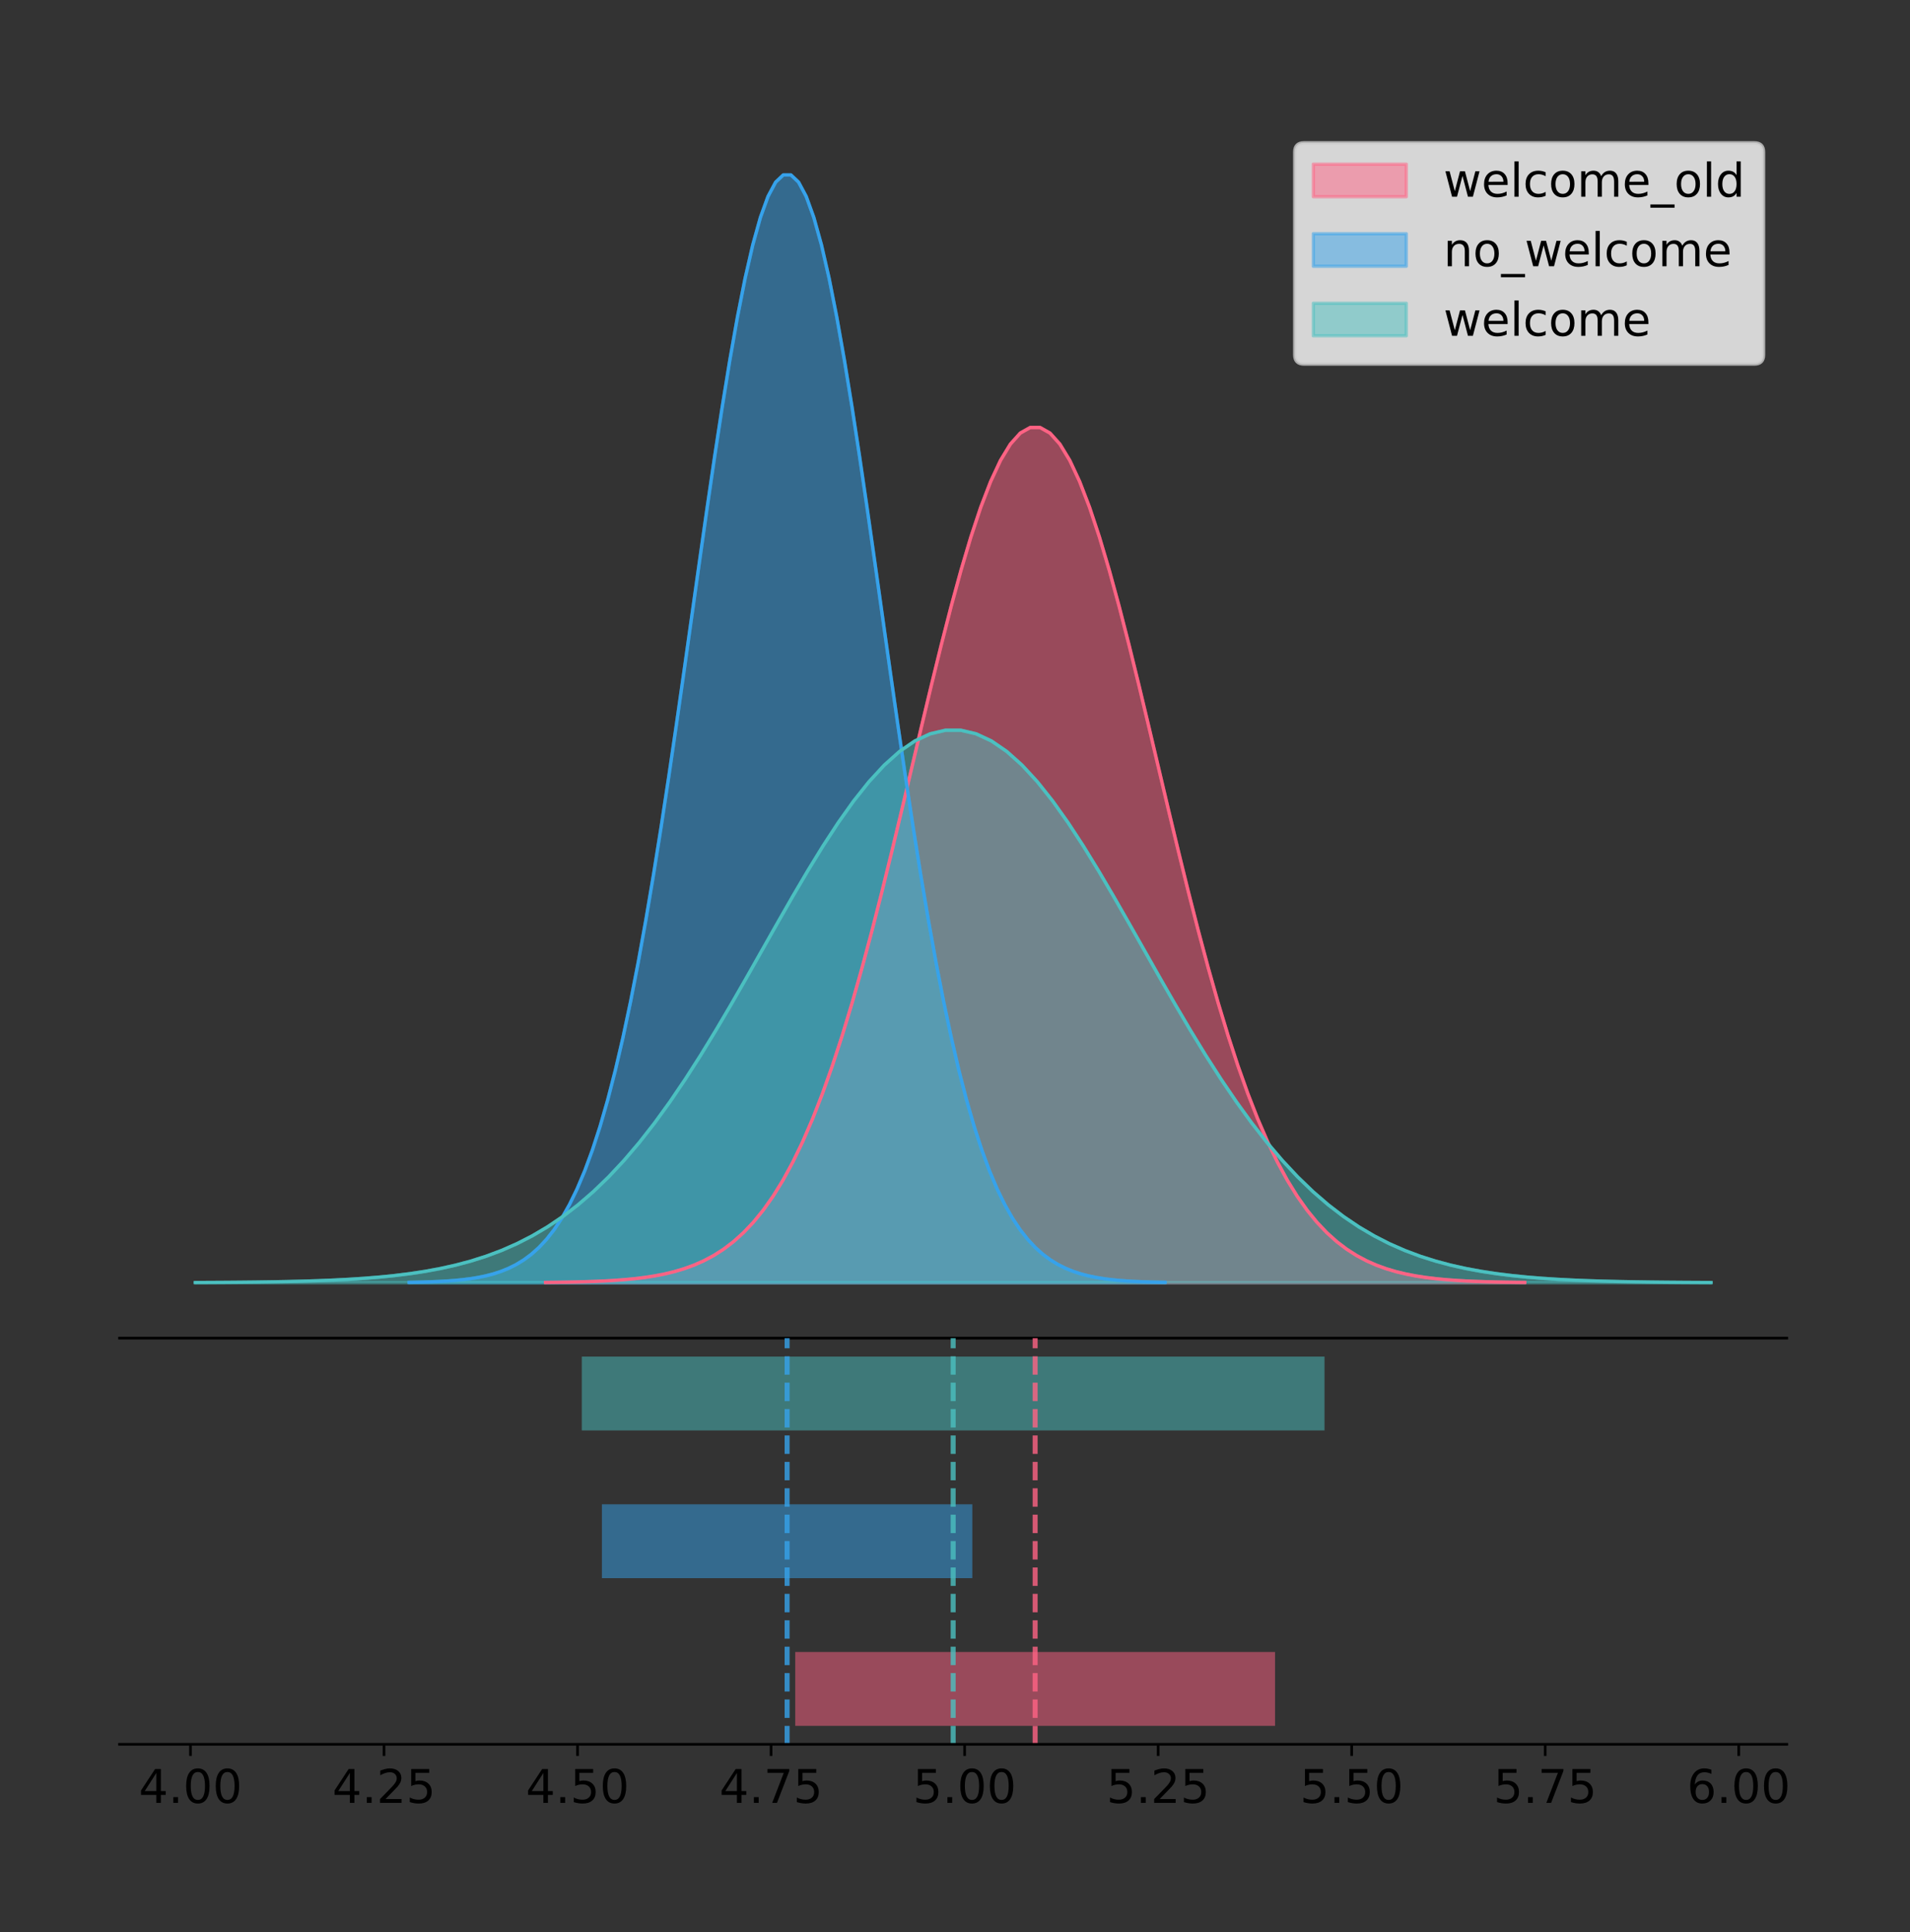 <?xml version="1.0" encoding="utf-8" standalone="no"?>
<!DOCTYPE svg PUBLIC "-//W3C//DTD SVG 1.1//EN"
  "http://www.w3.org/Graphics/SVG/1.1/DTD/svg11.dtd">
<!-- Created with matplotlib (https://matplotlib.org/) -->
<svg height="581.789pt" version="1.1" viewBox="0 0 575.311 581.789" width="575.311pt" xmlns="http://www.w3.org/2000/svg" xmlns:xlink="http://www.w3.org/1999/xlink">
 <rect x="0" y="0" width="575.311" height="581.789" fill="#333333" stroke="none"/>
 <defs>
  <style type="text/css">
*{stroke-linecap:butt;stroke-linejoin:round;}
  </style>
 </defs>
 <g id="figure_1">
  <g id="patch_1">
   <path d="M 0 581.789 
L 575.311 581.789 
L 575.311 0 
L 0 0 
z
" style="fill:none;"/>
  </g>
  <g id="axes_1">
   <g id="patch_2">
    <path d="M 36 402.93 
L 538.2 402.93 
L 538.2 36 
L 36 36 
z
" style="fill:none;"/>
   </g>
   <g id="PolyCollection_1">
    <defs>
     <path d="M 164.321 -195.538 
L 164.321 -195.624 
L 167.3 -195.657 
L 170.279 -195.701 
L 173.259 -195.759 
L 176.238 -195.837 
L 179.217 -195.939 
L 182.196 -196.073 
L 185.175 -196.246 
L 188.155 -196.469 
L 191.134 -196.755 
L 194.113 -197.119 
L 197.092 -197.577 
L 200.072 -198.151 
L 203.051 -198.865 
L 206.03 -199.747 
L 209.009 -200.828 
L 211.989 -202.143 
L 214.968 -203.731 
L 217.947 -205.635 
L 220.926 -207.901 
L 223.906 -210.576 
L 226.885 -213.711 
L 229.864 -217.357 
L 232.843 -221.564 
L 235.823 -226.38 
L 238.802 -231.849 
L 241.781 -238.01 
L 244.76 -244.892 
L 247.74 -252.517 
L 250.719 -260.892 
L 253.698 -270.009 
L 256.677 -279.847 
L 259.656 -290.362 
L 262.636 -301.495 
L 265.615 -313.164 
L 268.594 -325.269 
L 271.573 -337.687 
L 274.553 -350.281 
L 277.532 -362.895 
L 280.511 -375.358 
L 283.49 -387.492 
L 286.47 -399.111 
L 289.449 -410.028 
L 292.428 -420.06 
L 295.407 -429.032 
L 298.387 -436.781 
L 301.366 -443.165 
L 304.345 -448.064 
L 307.324 -451.383 
L 310.304 -453.06 
L 313.283 -453.06 
L 316.262 -451.383 
L 319.241 -448.064 
L 322.22 -443.165 
L 325.2 -436.781 
L 328.179 -429.032 
L 331.158 -420.06 
L 334.137 -410.028 
L 337.117 -399.111 
L 340.096 -387.492 
L 343.075 -375.358 
L 346.054 -362.895 
L 349.034 -350.281 
L 352.013 -337.687 
L 354.992 -325.269 
L 357.971 -313.164 
L 360.951 -301.495 
L 363.93 -290.362 
L 366.909 -279.847 
L 369.888 -270.009 
L 372.868 -260.892 
L 375.847 -252.517 
L 378.826 -244.892 
L 381.805 -238.01 
L 384.785 -231.849 
L 387.764 -226.38 
L 390.743 -221.564 
L 393.722 -217.357 
L 396.701 -213.711 
L 399.681 -210.576 
L 402.66 -207.901 
L 405.639 -205.635 
L 408.618 -203.731 
L 411.598 -202.143 
L 414.577 -200.828 
L 417.556 -199.747 
L 420.535 -198.865 
L 423.515 -198.151 
L 426.494 -197.577 
L 429.473 -197.119 
L 432.452 -196.755 
L 435.432 -196.469 
L 438.411 -196.246 
L 441.39 -196.073 
L 444.369 -195.939 
L 447.349 -195.837 
L 450.328 -195.759 
L 453.307 -195.701 
L 456.286 -195.657 
L 459.266 -195.624 
L 459.266 -195.538 
L 459.266 -195.538 
L 456.286 -195.538 
L 453.307 -195.538 
L 450.328 -195.538 
L 447.349 -195.538 
L 444.369 -195.538 
L 441.39 -195.538 
L 438.411 -195.538 
L 435.432 -195.538 
L 432.452 -195.538 
L 429.473 -195.538 
L 426.494 -195.538 
L 423.515 -195.538 
L 420.535 -195.538 
L 417.556 -195.538 
L 414.577 -195.538 
L 411.598 -195.538 
L 408.618 -195.538 
L 405.639 -195.538 
L 402.66 -195.538 
L 399.681 -195.538 
L 396.701 -195.538 
L 393.722 -195.538 
L 390.743 -195.538 
L 387.764 -195.538 
L 384.785 -195.538 
L 381.805 -195.538 
L 378.826 -195.538 
L 375.847 -195.538 
L 372.868 -195.538 
L 369.888 -195.538 
L 366.909 -195.538 
L 363.93 -195.538 
L 360.951 -195.538 
L 357.971 -195.538 
L 354.992 -195.538 
L 352.013 -195.538 
L 349.034 -195.538 
L 346.054 -195.538 
L 343.075 -195.538 
L 340.096 -195.538 
L 337.117 -195.538 
L 334.137 -195.538 
L 331.158 -195.538 
L 328.179 -195.538 
L 325.2 -195.538 
L 322.22 -195.538 
L 319.241 -195.538 
L 316.262 -195.538 
L 313.283 -195.538 
L 310.304 -195.538 
L 307.324 -195.538 
L 304.345 -195.538 
L 301.366 -195.538 
L 298.387 -195.538 
L 295.407 -195.538 
L 292.428 -195.538 
L 289.449 -195.538 
L 286.47 -195.538 
L 283.49 -195.538 
L 280.511 -195.538 
L 277.532 -195.538 
L 274.553 -195.538 
L 271.573 -195.538 
L 268.594 -195.538 
L 265.615 -195.538 
L 262.636 -195.538 
L 259.656 -195.538 
L 256.677 -195.538 
L 253.698 -195.538 
L 250.719 -195.538 
L 247.74 -195.538 
L 244.76 -195.538 
L 241.781 -195.538 
L 238.802 -195.538 
L 235.823 -195.538 
L 232.843 -195.538 
L 229.864 -195.538 
L 226.885 -195.538 
L 223.906 -195.538 
L 220.926 -195.538 
L 217.947 -195.538 
L 214.968 -195.538 
L 211.989 -195.538 
L 209.009 -195.538 
L 206.03 -195.538 
L 203.051 -195.538 
L 200.072 -195.538 
L 197.092 -195.538 
L 194.113 -195.538 
L 191.134 -195.538 
L 188.155 -195.538 
L 185.175 -195.538 
L 182.196 -195.538 
L 179.217 -195.538 
L 176.238 -195.538 
L 173.259 -195.538 
L 170.279 -195.538 
L 167.3 -195.538 
L 164.321 -195.538 
z
" id="m3dcf3ae04a" style="stroke:#ff6384;stroke-opacity:0.5;"/>
    </defs>
    <g clip-path="url(#p4ebf5cc655)">
     <use style="fill:#ff6384;fill-opacity:0.5;stroke:#ff6384;stroke-opacity:0.5;" x="0" xlink:href="#m3dcf3ae04a" y="581.789"/>
    </g>
   </g>
   <g id="PolyCollection_2">
    <defs>
     <path d="M 123.234 -195.538 
L 123.234 -195.65 
L 125.534 -195.692 
L 127.834 -195.749 
L 130.134 -195.825 
L 132.434 -195.925 
L 134.734 -196.058 
L 137.034 -196.23 
L 139.334 -196.455 
L 141.634 -196.744 
L 143.934 -197.115 
L 146.234 -197.585 
L 148.534 -198.179 
L 150.834 -198.923 
L 153.134 -199.848 
L 155.434 -200.99 
L 157.734 -202.39 
L 160.034 -204.093 
L 162.334 -206.151 
L 164.634 -208.617 
L 166.934 -211.552 
L 169.234 -215.017 
L 171.534 -219.078 
L 173.834 -223.801 
L 176.134 -229.25 
L 178.434 -235.488 
L 180.734 -242.572 
L 183.034 -250.552 
L 185.334 -259.468 
L 187.634 -269.344 
L 189.934 -280.192 
L 192.234 -292.002 
L 194.534 -304.744 
L 196.834 -318.365 
L 199.134 -332.786 
L 201.434 -347.901 
L 203.734 -363.58 
L 206.034 -379.667 
L 208.334 -395.98 
L 210.634 -412.318 
L 212.934 -428.462 
L 215.234 -444.18 
L 217.534 -459.23 
L 219.834 -473.372 
L 222.134 -486.366 
L 224.434 -497.987 
L 226.734 -508.025 
L 229.034 -516.294 
L 231.334 -522.64 
L 233.634 -526.94 
L 235.934 -529.111 
L 238.234 -529.111 
L 240.534 -526.94 
L 242.834 -522.64 
L 245.134 -516.294 
L 247.434 -508.025 
L 249.734 -497.987 
L 252.034 -486.366 
L 254.334 -473.372 
L 256.634 -459.23 
L 258.934 -444.18 
L 261.234 -428.462 
L 263.534 -412.318 
L 265.834 -395.98 
L 268.134 -379.667 
L 270.434 -363.58 
L 272.734 -347.901 
L 275.034 -332.786 
L 277.334 -318.365 
L 279.634 -304.744 
L 281.934 -292.002 
L 284.234 -280.192 
L 286.534 -269.344 
L 288.834 -259.468 
L 291.134 -250.552 
L 293.434 -242.572 
L 295.734 -235.488 
L 298.034 -229.25 
L 300.334 -223.801 
L 302.634 -219.078 
L 304.934 -215.017 
L 307.234 -211.552 
L 309.534 -208.617 
L 311.834 -206.151 
L 314.134 -204.093 
L 316.434 -202.39 
L 318.734 -200.99 
L 321.034 -199.848 
L 323.334 -198.923 
L 325.634 -198.179 
L 327.934 -197.585 
L 330.234 -197.115 
L 332.534 -196.744 
L 334.834 -196.455 
L 337.134 -196.23 
L 339.434 -196.058 
L 341.734 -195.925 
L 344.034 -195.825 
L 346.334 -195.749 
L 348.634 -195.692 
L 350.934 -195.65 
L 350.934 -195.538 
L 350.934 -195.538 
L 348.634 -195.538 
L 346.334 -195.538 
L 344.034 -195.538 
L 341.734 -195.538 
L 339.434 -195.538 
L 337.134 -195.538 
L 334.834 -195.538 
L 332.534 -195.538 
L 330.234 -195.538 
L 327.934 -195.538 
L 325.634 -195.538 
L 323.334 -195.538 
L 321.034 -195.538 
L 318.734 -195.538 
L 316.434 -195.538 
L 314.134 -195.538 
L 311.834 -195.538 
L 309.534 -195.538 
L 307.234 -195.538 
L 304.934 -195.538 
L 302.634 -195.538 
L 300.334 -195.538 
L 298.034 -195.538 
L 295.734 -195.538 
L 293.434 -195.538 
L 291.134 -195.538 
L 288.834 -195.538 
L 286.534 -195.538 
L 284.234 -195.538 
L 281.934 -195.538 
L 279.634 -195.538 
L 277.334 -195.538 
L 275.034 -195.538 
L 272.734 -195.538 
L 270.434 -195.538 
L 268.134 -195.538 
L 265.834 -195.538 
L 263.534 -195.538 
L 261.234 -195.538 
L 258.934 -195.538 
L 256.634 -195.538 
L 254.334 -195.538 
L 252.034 -195.538 
L 249.734 -195.538 
L 247.434 -195.538 
L 245.134 -195.538 
L 242.834 -195.538 
L 240.534 -195.538 
L 238.234 -195.538 
L 235.934 -195.538 
L 233.634 -195.538 
L 231.334 -195.538 
L 229.034 -195.538 
L 226.734 -195.538 
L 224.434 -195.538 
L 222.134 -195.538 
L 219.834 -195.538 
L 217.534 -195.538 
L 215.234 -195.538 
L 212.934 -195.538 
L 210.634 -195.538 
L 208.334 -195.538 
L 206.034 -195.538 
L 203.734 -195.538 
L 201.434 -195.538 
L 199.134 -195.538 
L 196.834 -195.538 
L 194.534 -195.538 
L 192.234 -195.538 
L 189.934 -195.538 
L 187.634 -195.538 
L 185.334 -195.538 
L 183.034 -195.538 
L 180.734 -195.538 
L 178.434 -195.538 
L 176.134 -195.538 
L 173.834 -195.538 
L 171.534 -195.538 
L 169.234 -195.538 
L 166.934 -195.538 
L 164.634 -195.538 
L 162.334 -195.538 
L 160.034 -195.538 
L 157.734 -195.538 
L 155.434 -195.538 
L 153.134 -195.538 
L 150.834 -195.538 
L 148.534 -195.538 
L 146.234 -195.538 
L 143.934 -195.538 
L 141.634 -195.538 
L 139.334 -195.538 
L 137.034 -195.538 
L 134.734 -195.538 
L 132.434 -195.538 
L 130.134 -195.538 
L 127.834 -195.538 
L 125.534 -195.538 
L 123.234 -195.538 
z
" id="ma238dbe607" style="stroke:#36a2eb;stroke-opacity:0.5;"/>
    </defs>
    <g clip-path="url(#p4ebf5cc655)">
     <use style="fill:#36a2eb;fill-opacity:0.5;stroke:#36a2eb;stroke-opacity:0.5;" x="0" xlink:href="#ma238dbe607" y="581.789"/>
    </g>
   </g>
   <g id="PolyCollection_3">
    <defs>
     <path d="M 58.827 -195.538 
L 58.827 -195.594 
L 63.439 -195.615 
L 68.05 -195.643 
L 72.662 -195.681 
L 77.274 -195.731 
L 81.885 -195.797 
L 86.497 -195.883 
L 91.108 -195.995 
L 95.72 -196.14 
L 100.331 -196.324 
L 104.943 -196.559 
L 109.555 -196.855 
L 114.166 -197.226 
L 118.778 -197.688 
L 123.389 -198.257 
L 128.001 -198.955 
L 132.612 -199.805 
L 137.224 -200.831 
L 141.836 -202.061 
L 146.447 -203.525 
L 151.059 -205.253 
L 155.67 -207.279 
L 160.282 -209.634 
L 164.893 -212.352 
L 169.505 -215.463 
L 174.117 -218.996 
L 178.728 -222.976 
L 183.34 -227.423 
L 187.951 -232.349 
L 192.563 -237.759 
L 197.174 -243.649 
L 201.786 -250.004 
L 206.398 -256.798 
L 211.009 -263.99 
L 215.621 -271.529 
L 220.232 -279.349 
L 224.844 -287.372 
L 229.455 -295.508 
L 234.067 -303.656 
L 238.679 -311.708 
L 243.29 -319.547 
L 247.902 -327.054 
L 252.513 -334.107 
L 257.125 -340.587 
L 261.736 -346.383 
L 266.348 -351.39 
L 270.96 -355.514 
L 275.571 -358.679 
L 280.183 -360.823 
L 284.794 -361.906 
L 289.406 -361.906 
L 294.017 -360.823 
L 298.629 -358.679 
L 303.24 -355.514 
L 307.852 -351.39 
L 312.464 -346.383 
L 317.075 -340.587 
L 321.687 -334.107 
L 326.298 -327.054 
L 330.91 -319.547 
L 335.521 -311.708 
L 340.133 -303.656 
L 344.745 -295.508 
L 349.356 -287.372 
L 353.968 -279.349 
L 358.579 -271.529 
L 363.191 -263.99 
L 367.802 -256.798 
L 372.414 -250.004 
L 377.026 -243.649 
L 381.637 -237.759 
L 386.249 -232.349 
L 390.86 -227.423 
L 395.472 -222.976 
L 400.083 -218.996 
L 404.695 -215.463 
L 409.307 -212.352 
L 413.918 -209.634 
L 418.53 -207.279 
L 423.141 -205.253 
L 427.753 -203.525 
L 432.364 -202.061 
L 436.976 -200.831 
L 441.588 -199.805 
L 446.199 -198.955 
L 450.811 -198.257 
L 455.422 -197.688 
L 460.034 -197.226 
L 464.645 -196.855 
L 469.257 -196.559 
L 473.869 -196.324 
L 478.48 -196.14 
L 483.092 -195.995 
L 487.703 -195.883 
L 492.315 -195.797 
L 496.926 -195.731 
L 501.538 -195.681 
L 506.15 -195.643 
L 510.761 -195.615 
L 515.373 -195.594 
L 515.373 -195.538 
L 515.373 -195.538 
L 510.761 -195.538 
L 506.15 -195.538 
L 501.538 -195.538 
L 496.926 -195.538 
L 492.315 -195.538 
L 487.703 -195.538 
L 483.092 -195.538 
L 478.48 -195.538 
L 473.869 -195.538 
L 469.257 -195.538 
L 464.645 -195.538 
L 460.034 -195.538 
L 455.422 -195.538 
L 450.811 -195.538 
L 446.199 -195.538 
L 441.588 -195.538 
L 436.976 -195.538 
L 432.364 -195.538 
L 427.753 -195.538 
L 423.141 -195.538 
L 418.53 -195.538 
L 413.918 -195.538 
L 409.307 -195.538 
L 404.695 -195.538 
L 400.083 -195.538 
L 395.472 -195.538 
L 390.86 -195.538 
L 386.249 -195.538 
L 381.637 -195.538 
L 377.026 -195.538 
L 372.414 -195.538 
L 367.802 -195.538 
L 363.191 -195.538 
L 358.579 -195.538 
L 353.968 -195.538 
L 349.356 -195.538 
L 344.745 -195.538 
L 340.133 -195.538 
L 335.521 -195.538 
L 330.91 -195.538 
L 326.298 -195.538 
L 321.687 -195.538 
L 317.075 -195.538 
L 312.464 -195.538 
L 307.852 -195.538 
L 303.24 -195.538 
L 298.629 -195.538 
L 294.017 -195.538 
L 289.406 -195.538 
L 284.794 -195.538 
L 280.183 -195.538 
L 275.571 -195.538 
L 270.96 -195.538 
L 266.348 -195.538 
L 261.736 -195.538 
L 257.125 -195.538 
L 252.513 -195.538 
L 247.902 -195.538 
L 243.29 -195.538 
L 238.679 -195.538 
L 234.067 -195.538 
L 229.455 -195.538 
L 224.844 -195.538 
L 220.232 -195.538 
L 215.621 -195.538 
L 211.009 -195.538 
L 206.398 -195.538 
L 201.786 -195.538 
L 197.174 -195.538 
L 192.563 -195.538 
L 187.951 -195.538 
L 183.34 -195.538 
L 178.728 -195.538 
L 174.117 -195.538 
L 169.505 -195.538 
L 164.893 -195.538 
L 160.282 -195.538 
L 155.67 -195.538 
L 151.059 -195.538 
L 146.447 -195.538 
L 141.836 -195.538 
L 137.224 -195.538 
L 132.612 -195.538 
L 128.001 -195.538 
L 123.389 -195.538 
L 118.778 -195.538 
L 114.166 -195.538 
L 109.555 -195.538 
L 104.943 -195.538 
L 100.331 -195.538 
L 95.72 -195.538 
L 91.108 -195.538 
L 86.497 -195.538 
L 81.885 -195.538 
L 77.274 -195.538 
L 72.662 -195.538 
L 68.05 -195.538 
L 63.439 -195.538 
L 58.827 -195.538 
z
" id="m6d7842983c" style="stroke:#4bc0c0;stroke-opacity:0.5;"/>
    </defs>
    <g clip-path="url(#p4ebf5cc655)">
     <use style="fill:#4bc0c0;fill-opacity:0.5;stroke:#4bc0c0;stroke-opacity:0.5;" x="0" xlink:href="#m6d7842983c" y="581.789"/>
    </g>
   </g>
   <g id="line2d_1">
    <path clip-path="url(#p4ebf5cc655)" d="M 164.321 386.165 
L 167.3 386.132 
L 170.279 386.088 
L 173.259 386.03 
L 176.238 385.952 
L 179.217 385.85 
L 182.196 385.717 
L 185.175 385.543 
L 188.155 385.32 
L 191.134 385.034 
L 194.113 384.671 
L 197.092 384.212 
L 200.072 383.638 
L 203.051 382.924 
L 206.03 382.042 
L 209.009 380.962 
L 211.989 379.647 
L 214.968 378.058 
L 217.947 376.154 
L 220.926 373.889 
L 223.906 371.213 
L 226.885 368.078 
L 229.864 364.432 
L 232.843 360.225 
L 235.823 355.41 
L 238.802 349.94 
L 241.781 343.78 
L 244.76 336.897 
L 247.74 329.272 
L 250.719 320.898 
L 253.698 311.78 
L 256.677 301.943 
L 259.656 291.427 
L 262.636 280.295 
L 265.615 268.625 
L 268.594 256.521 
L 271.573 244.102 
L 274.553 231.508 
L 277.532 218.895 
L 280.511 206.431 
L 283.49 194.297 
L 286.47 182.678 
L 289.449 171.761 
L 292.428 161.729 
L 295.407 152.758 
L 298.387 145.009 
L 301.366 138.624 
L 304.345 133.725 
L 307.324 130.406 
L 310.304 128.73 
L 313.283 128.73 
L 316.262 130.406 
L 319.241 133.725 
L 322.22 138.624 
L 325.2 145.009 
L 328.179 152.758 
L 331.158 161.729 
L 334.137 171.761 
L 337.117 182.678 
L 340.096 194.297 
L 343.075 206.431 
L 346.054 218.895 
L 349.034 231.508 
L 352.013 244.102 
L 354.992 256.521 
L 357.971 268.625 
L 360.951 280.295 
L 363.93 291.427 
L 366.909 301.943 
L 369.888 311.78 
L 372.868 320.898 
L 375.847 329.272 
L 378.826 336.897 
L 381.805 343.78 
L 384.785 349.94 
L 387.764 355.41 
L 390.743 360.225 
L 393.722 364.432 
L 396.701 368.078 
L 399.681 371.213 
L 402.66 373.889 
L 405.639 376.154 
L 408.618 378.058 
L 411.598 379.647 
L 414.577 380.962 
L 417.556 382.042 
L 420.535 382.924 
L 423.515 383.638 
L 426.494 384.212 
L 429.473 384.671 
L 432.452 385.034 
L 435.432 385.32 
L 438.411 385.543 
L 441.39 385.717 
L 444.369 385.85 
L 447.349 385.952 
L 450.328 386.03 
L 453.307 386.088 
L 456.286 386.132 
L 459.266 386.165 
" style="fill:none;stroke:#ff6384;stroke-linecap:square;"/>
   </g>
   <g id="line2d_2">
    <path clip-path="url(#p4ebf5cc655)" d="M 123.234 386.139 
L 125.534 386.097 
L 127.834 386.04 
L 130.134 385.965 
L 132.434 385.864 
L 134.734 385.732 
L 137.034 385.559 
L 139.334 385.334 
L 141.634 385.045 
L 143.934 384.675 
L 146.234 384.204 
L 148.534 383.61 
L 150.834 382.867 
L 153.134 381.941 
L 155.434 380.799 
L 157.734 379.399 
L 160.034 377.696 
L 162.334 375.639 
L 164.634 373.172 
L 166.934 370.238 
L 169.234 366.772 
L 171.534 362.711 
L 173.834 357.989 
L 176.134 352.539 
L 178.434 346.301 
L 180.734 339.217 
L 183.034 331.237 
L 185.334 322.322 
L 187.634 312.445 
L 189.934 301.597 
L 192.234 289.787 
L 194.534 277.045 
L 196.834 263.424 
L 199.134 249.004 
L 201.434 233.888 
L 203.734 218.209 
L 206.034 202.123 
L 208.334 185.809 
L 210.634 169.471 
L 212.934 153.327 
L 215.234 137.61 
L 217.534 122.559 
L 219.834 108.418 
L 222.134 95.423 
L 224.434 83.803 
L 226.734 73.765 
L 229.034 65.495 
L 231.334 59.15 
L 233.634 54.85 
L 235.934 52.679 
L 238.234 52.679 
L 240.534 54.85 
L 242.834 59.15 
L 245.134 65.495 
L 247.434 73.765 
L 249.734 83.803 
L 252.034 95.423 
L 254.334 108.418 
L 256.634 122.559 
L 258.934 137.61 
L 261.234 153.327 
L 263.534 169.471 
L 265.834 185.809 
L 268.134 202.123 
L 270.434 218.209 
L 272.734 233.888 
L 275.034 249.004 
L 277.334 263.424 
L 279.634 277.045 
L 281.934 289.787 
L 284.234 301.597 
L 286.534 312.445 
L 288.834 322.322 
L 291.134 331.237 
L 293.434 339.217 
L 295.734 346.301 
L 298.034 352.539 
L 300.334 357.989 
L 302.634 362.711 
L 304.934 366.772 
L 307.234 370.238 
L 309.534 373.172 
L 311.834 375.639 
L 314.134 377.696 
L 316.434 379.399 
L 318.734 380.799 
L 321.034 381.941 
L 323.334 382.867 
L 325.634 383.61 
L 327.934 384.204 
L 330.234 384.675 
L 332.534 385.045 
L 334.834 385.334 
L 337.134 385.559 
L 339.434 385.732 
L 341.734 385.864 
L 344.034 385.965 
L 346.334 386.04 
L 348.634 386.097 
L 350.934 386.139 
" style="fill:none;stroke:#36a2eb;stroke-linecap:square;"/>
   </g>
   <g id="line2d_3">
    <path clip-path="url(#p4ebf5cc655)" d="M 58.827 386.196 
L 63.439 386.174 
L 68.05 386.146 
L 72.662 386.108 
L 77.274 386.058 
L 81.885 385.992 
L 86.497 385.906 
L 91.108 385.794 
L 95.72 385.65 
L 100.331 385.465 
L 104.943 385.23 
L 109.555 384.934 
L 114.166 384.563 
L 118.778 384.102 
L 123.389 383.532 
L 128.001 382.834 
L 132.612 381.984 
L 137.224 380.958 
L 141.836 379.728 
L 146.447 378.265 
L 151.059 376.536 
L 155.67 374.511 
L 160.282 372.155 
L 164.893 369.438 
L 169.505 366.326 
L 174.117 362.793 
L 178.728 358.813 
L 183.34 354.367 
L 187.951 349.441 
L 192.563 344.03 
L 197.174 338.14 
L 201.786 331.785 
L 206.398 324.992 
L 211.009 317.8 
L 215.621 310.261 
L 220.232 302.441 
L 224.844 294.418 
L 229.455 286.282 
L 234.067 278.133 
L 238.679 270.081 
L 243.29 262.242 
L 247.902 254.736 
L 252.513 247.683 
L 257.125 241.202 
L 261.736 235.406 
L 266.348 230.4 
L 270.96 226.275 
L 275.571 223.111 
L 280.183 220.966 
L 284.794 219.883 
L 289.406 219.883 
L 294.017 220.966 
L 298.629 223.111 
L 303.24 226.275 
L 307.852 230.4 
L 312.464 235.406 
L 317.075 241.202 
L 321.687 247.683 
L 326.298 254.736 
L 330.91 262.242 
L 335.521 270.081 
L 340.133 278.133 
L 344.745 286.282 
L 349.356 294.418 
L 353.968 302.441 
L 358.579 310.261 
L 363.191 317.8 
L 367.802 324.992 
L 372.414 331.785 
L 377.026 338.14 
L 381.637 344.03 
L 386.249 349.441 
L 390.86 354.367 
L 395.472 358.813 
L 400.083 362.793 
L 404.695 366.326 
L 409.307 369.438 
L 413.918 372.155 
L 418.53 374.511 
L 423.141 376.536 
L 427.753 378.265 
L 432.364 379.728 
L 436.976 380.958 
L 441.588 381.984 
L 446.199 382.834 
L 450.811 383.532 
L 455.422 384.102 
L 460.034 384.563 
L 464.645 384.934 
L 469.257 385.23 
L 473.869 385.465 
L 478.48 385.65 
L 483.092 385.794 
L 487.703 385.906 
L 492.315 385.992 
L 496.926 386.058 
L 501.538 386.108 
L 506.15 386.146 
L 510.761 386.174 
L 515.373 386.196 
" style="fill:none;stroke:#4bc0c0;stroke-linecap:square;"/>
   </g>
   <g id="patch_3">
    <path d="M 36 402.93 
L 538.2 402.93 
" style="fill:none;stroke:#000000;stroke-linecap:square;stroke-linejoin:miter;stroke-width:0.8;"/>
   </g>
   <g id="legend_1">
    <g id="patch_4">
     <path d="M 392.788 109.627 
L 528.4 109.627 
Q 531.2 109.627 531.2 106.827 
L 531.2 45.8 
Q 531.2 43 528.4 43 
L 392.788 43 
Q 389.988 43 389.988 45.8 
L 389.988 106.827 
Q 389.988 109.627 392.788 109.627 
z
" style="fill:#ffffff;opacity:0.8;stroke:#cccccc;stroke-linejoin:miter;"/>
    </g>
    <g id="patch_5">
     <path d="M 395.588 59.238 
L 423.588 59.238 
L 423.588 49.438 
L 395.588 49.438 
z
" style="fill:#ff6384;opacity:0.5;stroke:#ff6384;stroke-linejoin:miter;"/>
    </g>
    <g id="text_1">
     <!-- welcome_old -->
     <defs>
      <path d="M 4.203 54.688 
L 13.188 54.688 
L 24.422 12.016 
L 35.594 54.688 
L 46.188 54.688 
L 57.422 12.016 
L 68.609 54.688 
L 77.594 54.688 
L 63.281 0 
L 52.688 0 
L 40.922 44.828 
L 29.109 0 
L 18.5 0 
z
" id="DejaVuSans-119"/>
      <path d="M 56.203 29.594 
L 56.203 25.203 
L 14.891 25.203 
Q 15.484 15.922 20.484 11.062 
Q 25.484 6.203 34.422 6.203 
Q 39.594 6.203 44.453 7.469 
Q 49.312 8.734 54.109 11.281 
L 54.109 2.781 
Q 49.266 0.734 44.188 -0.344 
Q 39.109 -1.422 33.891 -1.422 
Q 20.797 -1.422 13.156 6.188 
Q 5.516 13.812 5.516 26.812 
Q 5.516 40.234 12.766 48.109 
Q 20.016 56 32.328 56 
Q 43.359 56 49.781 48.891 
Q 56.203 41.797 56.203 29.594 
z
M 47.219 32.234 
Q 47.125 39.594 43.094 43.984 
Q 39.062 48.391 32.422 48.391 
Q 24.906 48.391 20.391 44.141 
Q 15.875 39.891 15.188 32.172 
z
" id="DejaVuSans-101"/>
      <path d="M 9.422 75.984 
L 18.406 75.984 
L 18.406 0 
L 9.422 0 
z
" id="DejaVuSans-108"/>
      <path d="M 48.781 52.594 
L 48.781 44.188 
Q 44.969 46.297 41.141 47.344 
Q 37.312 48.391 33.406 48.391 
Q 24.656 48.391 19.812 42.844 
Q 14.984 37.312 14.984 27.297 
Q 14.984 17.281 19.812 11.734 
Q 24.656 6.203 33.406 6.203 
Q 37.312 6.203 41.141 7.25 
Q 44.969 8.297 48.781 10.406 
L 48.781 2.094 
Q 45.016 0.344 40.984 -0.531 
Q 36.969 -1.422 32.422 -1.422 
Q 20.062 -1.422 12.781 6.344 
Q 5.516 14.109 5.516 27.297 
Q 5.516 40.672 12.859 48.328 
Q 20.219 56 33.016 56 
Q 37.156 56 41.109 55.141 
Q 45.062 54.297 48.781 52.594 
z
" id="DejaVuSans-99"/>
      <path d="M 30.609 48.391 
Q 23.391 48.391 19.188 42.75 
Q 14.984 37.109 14.984 27.297 
Q 14.984 17.484 19.156 11.844 
Q 23.344 6.203 30.609 6.203 
Q 37.797 6.203 41.984 11.859 
Q 46.188 17.531 46.188 27.297 
Q 46.188 37.016 41.984 42.703 
Q 37.797 48.391 30.609 48.391 
z
M 30.609 56 
Q 42.328 56 49.016 48.375 
Q 55.719 40.766 55.719 27.297 
Q 55.719 13.875 49.016 6.219 
Q 42.328 -1.422 30.609 -1.422 
Q 18.844 -1.422 12.172 6.219 
Q 5.516 13.875 5.516 27.297 
Q 5.516 40.766 12.172 48.375 
Q 18.844 56 30.609 56 
z
" id="DejaVuSans-111"/>
      <path d="M 52 44.188 
Q 55.375 50.25 60.062 53.125 
Q 64.75 56 71.094 56 
Q 79.641 56 84.281 50.016 
Q 88.922 44.047 88.922 33.016 
L 88.922 0 
L 79.891 0 
L 79.891 32.719 
Q 79.891 40.578 77.094 44.375 
Q 74.312 48.188 68.609 48.188 
Q 61.625 48.188 57.562 43.547 
Q 53.516 38.922 53.516 30.906 
L 53.516 0 
L 44.484 0 
L 44.484 32.719 
Q 44.484 40.625 41.703 44.406 
Q 38.922 48.188 33.109 48.188 
Q 26.219 48.188 22.156 43.531 
Q 18.109 38.875 18.109 30.906 
L 18.109 0 
L 9.078 0 
L 9.078 54.688 
L 18.109 54.688 
L 18.109 46.188 
Q 21.188 51.219 25.484 53.609 
Q 29.781 56 35.688 56 
Q 41.656 56 45.828 52.969 
Q 50 49.953 52 44.188 
z
" id="DejaVuSans-109"/>
      <path d="M 50.984 -16.609 
L 50.984 -23.578 
L -0.984 -23.578 
L -0.984 -16.609 
z
" id="DejaVuSans-95"/>
      <path d="M 45.406 46.391 
L 45.406 75.984 
L 54.391 75.984 
L 54.391 0 
L 45.406 0 
L 45.406 8.203 
Q 42.578 3.328 38.25 0.953 
Q 33.938 -1.422 27.875 -1.422 
Q 17.969 -1.422 11.734 6.484 
Q 5.516 14.406 5.516 27.297 
Q 5.516 40.188 11.734 48.094 
Q 17.969 56 27.875 56 
Q 33.938 56 38.25 53.625 
Q 42.578 51.266 45.406 46.391 
z
M 14.797 27.297 
Q 14.797 17.391 18.875 11.75 
Q 22.953 6.109 30.078 6.109 
Q 37.203 6.109 41.297 11.75 
Q 45.406 17.391 45.406 27.297 
Q 45.406 37.203 41.297 42.844 
Q 37.203 48.484 30.078 48.484 
Q 22.953 48.484 18.875 42.844 
Q 14.797 37.203 14.797 27.297 
z
" id="DejaVuSans-100"/>
     </defs>
     <g transform="translate(434.788 59.238)scale(0.14 -0.14)">
      <use xlink:href="#DejaVuSans-119"/>
      <use x="81.787" xlink:href="#DejaVuSans-101"/>
      <use x="143.311" xlink:href="#DejaVuSans-108"/>
      <use x="171.094" xlink:href="#DejaVuSans-99"/>
      <use x="226.074" xlink:href="#DejaVuSans-111"/>
      <use x="287.256" xlink:href="#DejaVuSans-109"/>
      <use x="384.668" xlink:href="#DejaVuSans-101"/>
      <use x="446.191" xlink:href="#DejaVuSans-95"/>
      <use x="496.191" xlink:href="#DejaVuSans-111"/>
      <use x="557.373" xlink:href="#DejaVuSans-108"/>
      <use x="585.156" xlink:href="#DejaVuSans-100"/>
     </g>
    </g>
    <g id="patch_6">
     <path d="M 395.588 80.177 
L 423.588 80.177 
L 423.588 70.377 
L 395.588 70.377 
z
" style="fill:#36a2eb;opacity:0.5;stroke:#36a2eb;stroke-linejoin:miter;"/>
    </g>
    <g id="text_2">
     <!-- no_welcome -->
     <defs>
      <path d="M 54.891 33.016 
L 54.891 0 
L 45.906 0 
L 45.906 32.719 
Q 45.906 40.484 42.875 44.328 
Q 39.844 48.188 33.797 48.188 
Q 26.516 48.188 22.312 43.547 
Q 18.109 38.922 18.109 30.906 
L 18.109 0 
L 9.078 0 
L 9.078 54.688 
L 18.109 54.688 
L 18.109 46.188 
Q 21.344 51.125 25.703 53.562 
Q 30.078 56 35.797 56 
Q 45.219 56 50.047 50.172 
Q 54.891 44.344 54.891 33.016 
z
" id="DejaVuSans-110"/>
     </defs>
     <g transform="translate(434.788 80.177)scale(0.14 -0.14)">
      <use xlink:href="#DejaVuSans-110"/>
      <use x="63.379" xlink:href="#DejaVuSans-111"/>
      <use x="124.561" xlink:href="#DejaVuSans-95"/>
      <use x="174.561" xlink:href="#DejaVuSans-119"/>
      <use x="256.348" xlink:href="#DejaVuSans-101"/>
      <use x="317.871" xlink:href="#DejaVuSans-108"/>
      <use x="345.654" xlink:href="#DejaVuSans-99"/>
      <use x="400.635" xlink:href="#DejaVuSans-111"/>
      <use x="461.816" xlink:href="#DejaVuSans-109"/>
      <use x="559.229" xlink:href="#DejaVuSans-101"/>
     </g>
    </g>
    <g id="patch_7">
     <path d="M 395.588 101.115 
L 423.588 101.115 
L 423.588 91.315 
L 395.588 91.315 
z
" style="fill:#4bc0c0;opacity:0.5;stroke:#4bc0c0;stroke-linejoin:miter;"/>
    </g>
    <g id="text_3">
     <!-- welcome -->
     <g transform="translate(434.788 101.115)scale(0.14 -0.14)">
      <use xlink:href="#DejaVuSans-119"/>
      <use x="81.787" xlink:href="#DejaVuSans-101"/>
      <use x="143.311" xlink:href="#DejaVuSans-108"/>
      <use x="171.094" xlink:href="#DejaVuSans-99"/>
      <use x="226.074" xlink:href="#DejaVuSans-111"/>
      <use x="287.256" xlink:href="#DejaVuSans-109"/>
      <use x="384.668" xlink:href="#DejaVuSans-101"/>
     </g>
    </g>
   </g>
  </g>
  <g id="axes_2">
   <g id="patch_8">
    <path d="M 36 525.24 
L 538.2 525.24 
L 538.2 402.93 
L 36 402.93 
z
" style="fill:none;"/>
   </g>
   <g id="patch_9">
    <path clip-path="url(#p85842133ae)" d="M 239.532 519.68 
L 384.055 519.68 
L 384.055 497.442 
L 239.532 497.442 
z
" style="fill:#ff6384;opacity:0.5;"/>
   </g>
   <g id="patch_10">
    <path clip-path="url(#p85842133ae)" d="M 181.298 475.204 
L 292.871 475.204 
L 292.871 452.966 
L 181.298 452.966 
z
" style="fill:#36a2eb;opacity:0.5;"/>
   </g>
   <g id="patch_11">
    <path clip-path="url(#p85842133ae)" d="M 175.246 430.728 
L 398.954 430.728 
L 398.954 408.49 
L 175.246 408.49 
z
" style="fill:#4bc0c0;opacity:0.5;"/>
   </g>
   <g id="matplotlib.axis_1">
    <g id="xtick_1">
     <g id="line2d_4">
      <defs>
       <path d="M 0 0 
L 0 3.5 
" id="mb1027eee9f" style="stroke:#000000;stroke-width:0.8;"/>
      </defs>
      <g>
       <use style="stroke:#000000;stroke-width:0.8;" x="57.377" xlink:href="#mb1027eee9f" y="525.24"/>
      </g>
     </g>
     <g id="text_4">
      <!-- 4.00 -->
      <defs>
       <path d="M 37.797 64.312 
L 12.891 25.391 
L 37.797 25.391 
z
M 35.203 72.906 
L 47.609 72.906 
L 47.609 25.391 
L 58.016 25.391 
L 58.016 17.188 
L 47.609 17.188 
L 47.609 0 
L 37.797 0 
L 37.797 17.188 
L 4.891 17.188 
L 4.891 26.703 
z
" id="DejaVuSans-52"/>
       <path d="M 10.688 12.406 
L 21 12.406 
L 21 0 
L 10.688 0 
z
" id="DejaVuSans-46"/>
       <path d="M 31.781 66.406 
Q 24.172 66.406 20.328 58.906 
Q 16.5 51.422 16.5 36.375 
Q 16.5 21.391 20.328 13.891 
Q 24.172 6.391 31.781 6.391 
Q 39.453 6.391 43.281 13.891 
Q 47.125 21.391 47.125 36.375 
Q 47.125 51.422 43.281 58.906 
Q 39.453 66.406 31.781 66.406 
z
M 31.781 74.219 
Q 44.047 74.219 50.516 64.516 
Q 56.984 54.828 56.984 36.375 
Q 56.984 17.969 50.516 8.266 
Q 44.047 -1.422 31.781 -1.422 
Q 19.531 -1.422 13.062 8.266 
Q 6.594 17.969 6.594 36.375 
Q 6.594 54.828 13.062 64.516 
Q 19.531 74.219 31.781 74.219 
z
" id="DejaVuSans-48"/>
      </defs>
      <g transform="translate(41.791 542.878)scale(0.14 -0.14)">
       <use xlink:href="#DejaVuSans-52"/>
       <use x="63.623" xlink:href="#DejaVuSans-46"/>
       <use x="95.41" xlink:href="#DejaVuSans-48"/>
       <use x="159.033" xlink:href="#DejaVuSans-48"/>
      </g>
     </g>
    </g>
    <g id="xtick_2">
     <g id="line2d_5">
      <g>
       <use style="stroke:#000000;stroke-width:0.8;" x="115.67" xlink:href="#mb1027eee9f" y="525.24"/>
      </g>
     </g>
     <g id="text_5">
      <!-- 4.25 -->
      <defs>
       <path d="M 19.188 8.297 
L 53.609 8.297 
L 53.609 0 
L 7.328 0 
L 7.328 8.297 
Q 12.938 14.109 22.625 23.891 
Q 32.328 33.688 34.812 36.531 
Q 39.547 41.844 41.422 45.531 
Q 43.312 49.219 43.312 52.781 
Q 43.312 58.594 39.234 62.25 
Q 35.156 65.922 28.609 65.922 
Q 23.969 65.922 18.812 64.312 
Q 13.672 62.703 7.812 59.422 
L 7.812 69.391 
Q 13.766 71.781 18.938 73 
Q 24.125 74.219 28.422 74.219 
Q 39.75 74.219 46.484 68.547 
Q 53.219 62.891 53.219 53.422 
Q 53.219 48.922 51.531 44.891 
Q 49.859 40.875 45.406 35.406 
Q 44.188 33.984 37.641 27.219 
Q 31.109 20.453 19.188 8.297 
z
" id="DejaVuSans-50"/>
       <path d="M 10.797 72.906 
L 49.516 72.906 
L 49.516 64.594 
L 19.828 64.594 
L 19.828 46.734 
Q 21.969 47.469 24.109 47.828 
Q 26.266 48.188 28.422 48.188 
Q 40.625 48.188 47.75 41.5 
Q 54.891 34.812 54.891 23.391 
Q 54.891 11.625 47.562 5.094 
Q 40.234 -1.422 26.906 -1.422 
Q 22.312 -1.422 17.547 -0.641 
Q 12.797 0.141 7.719 1.703 
L 7.719 11.625 
Q 12.109 9.234 16.797 8.062 
Q 21.484 6.891 26.703 6.891 
Q 35.156 6.891 40.078 11.328 
Q 45.016 15.766 45.016 23.391 
Q 45.016 31 40.078 35.438 
Q 35.156 39.891 26.703 39.891 
Q 22.75 39.891 18.812 39.016 
Q 14.891 38.141 10.797 36.281 
z
" id="DejaVuSans-53"/>
      </defs>
      <g transform="translate(100.084 542.878)scale(0.14 -0.14)">
       <use xlink:href="#DejaVuSans-52"/>
       <use x="63.623" xlink:href="#DejaVuSans-46"/>
       <use x="95.41" xlink:href="#DejaVuSans-50"/>
       <use x="159.033" xlink:href="#DejaVuSans-53"/>
      </g>
     </g>
    </g>
    <g id="xtick_3">
     <g id="line2d_6">
      <g>
       <use style="stroke:#000000;stroke-width:0.8;" x="173.964" xlink:href="#mb1027eee9f" y="525.24"/>
      </g>
     </g>
     <g id="text_6">
      <!-- 4.50 -->
      <g transform="translate(158.378 542.878)scale(0.14 -0.14)">
       <use xlink:href="#DejaVuSans-52"/>
       <use x="63.623" xlink:href="#DejaVuSans-46"/>
       <use x="95.41" xlink:href="#DejaVuSans-53"/>
       <use x="159.033" xlink:href="#DejaVuSans-48"/>
      </g>
     </g>
    </g>
    <g id="xtick_4">
     <g id="line2d_7">
      <g>
       <use style="stroke:#000000;stroke-width:0.8;" x="232.257" xlink:href="#mb1027eee9f" y="525.24"/>
      </g>
     </g>
     <g id="text_7">
      <!-- 4.75 -->
      <defs>
       <path d="M 8.203 72.906 
L 55.078 72.906 
L 55.078 68.703 
L 28.609 0 
L 18.312 0 
L 43.219 64.594 
L 8.203 64.594 
z
" id="DejaVuSans-55"/>
      </defs>
      <g transform="translate(216.671 542.878)scale(0.14 -0.14)">
       <use xlink:href="#DejaVuSans-52"/>
       <use x="63.623" xlink:href="#DejaVuSans-46"/>
       <use x="95.41" xlink:href="#DejaVuSans-55"/>
       <use x="159.033" xlink:href="#DejaVuSans-53"/>
      </g>
     </g>
    </g>
    <g id="xtick_5">
     <g id="line2d_8">
      <g>
       <use style="stroke:#000000;stroke-width:0.8;" x="290.551" xlink:href="#mb1027eee9f" y="525.24"/>
      </g>
     </g>
     <g id="text_8">
      <!-- 5.00 -->
      <g transform="translate(274.965 542.878)scale(0.14 -0.14)">
       <use xlink:href="#DejaVuSans-53"/>
       <use x="63.623" xlink:href="#DejaVuSans-46"/>
       <use x="95.41" xlink:href="#DejaVuSans-48"/>
       <use x="159.033" xlink:href="#DejaVuSans-48"/>
      </g>
     </g>
    </g>
    <g id="xtick_6">
     <g id="line2d_9">
      <g>
       <use style="stroke:#000000;stroke-width:0.8;" x="348.845" xlink:href="#mb1027eee9f" y="525.24"/>
      </g>
     </g>
     <g id="text_9">
      <!-- 5.25 -->
      <g transform="translate(333.259 542.878)scale(0.14 -0.14)">
       <use xlink:href="#DejaVuSans-53"/>
       <use x="63.623" xlink:href="#DejaVuSans-46"/>
       <use x="95.41" xlink:href="#DejaVuSans-50"/>
       <use x="159.033" xlink:href="#DejaVuSans-53"/>
      </g>
     </g>
    </g>
    <g id="xtick_7">
     <g id="line2d_10">
      <g>
       <use style="stroke:#000000;stroke-width:0.8;" x="407.138" xlink:href="#mb1027eee9f" y="525.24"/>
      </g>
     </g>
     <g id="text_10">
      <!-- 5.50 -->
      <g transform="translate(391.552 542.878)scale(0.14 -0.14)">
       <use xlink:href="#DejaVuSans-53"/>
       <use x="63.623" xlink:href="#DejaVuSans-46"/>
       <use x="95.41" xlink:href="#DejaVuSans-53"/>
       <use x="159.033" xlink:href="#DejaVuSans-48"/>
      </g>
     </g>
    </g>
    <g id="xtick_8">
     <g id="line2d_11">
      <g>
       <use style="stroke:#000000;stroke-width:0.8;" x="465.432" xlink:href="#mb1027eee9f" y="525.24"/>
      </g>
     </g>
     <g id="text_11">
      <!-- 5.75 -->
      <g transform="translate(449.846 542.878)scale(0.14 -0.14)">
       <use xlink:href="#DejaVuSans-53"/>
       <use x="63.623" xlink:href="#DejaVuSans-46"/>
       <use x="95.41" xlink:href="#DejaVuSans-55"/>
       <use x="159.033" xlink:href="#DejaVuSans-53"/>
      </g>
     </g>
    </g>
    <g id="xtick_9">
     <g id="line2d_12">
      <g>
       <use style="stroke:#000000;stroke-width:0.8;" x="523.725" xlink:href="#mb1027eee9f" y="525.24"/>
      </g>
     </g>
     <g id="text_12">
      <!-- 6.00 -->
      <defs>
       <path d="M 33.016 40.375 
Q 26.375 40.375 22.484 35.828 
Q 18.609 31.297 18.609 23.391 
Q 18.609 15.531 22.484 10.953 
Q 26.375 6.391 33.016 6.391 
Q 39.656 6.391 43.531 10.953 
Q 47.406 15.531 47.406 23.391 
Q 47.406 31.297 43.531 35.828 
Q 39.656 40.375 33.016 40.375 
z
M 52.594 71.297 
L 52.594 62.312 
Q 48.875 64.062 45.094 64.984 
Q 41.312 65.922 37.594 65.922 
Q 27.828 65.922 22.672 59.328 
Q 17.531 52.734 16.797 39.406 
Q 19.672 43.656 24.016 45.922 
Q 28.375 48.188 33.594 48.188 
Q 44.578 48.188 50.953 41.516 
Q 57.328 34.859 57.328 23.391 
Q 57.328 12.156 50.688 5.359 
Q 44.047 -1.422 33.016 -1.422 
Q 20.359 -1.422 13.672 8.266 
Q 6.984 17.969 6.984 36.375 
Q 6.984 53.656 15.188 63.938 
Q 23.391 74.219 37.203 74.219 
Q 40.922 74.219 44.703 73.484 
Q 48.484 72.75 52.594 71.297 
z
" id="DejaVuSans-54"/>
      </defs>
      <g transform="translate(508.139 542.878)scale(0.14 -0.14)">
       <use xlink:href="#DejaVuSans-54"/>
       <use x="63.623" xlink:href="#DejaVuSans-46"/>
       <use x="95.41" xlink:href="#DejaVuSans-48"/>
       <use x="159.033" xlink:href="#DejaVuSans-48"/>
      </g>
     </g>
    </g>
   </g>
   <g id="line2d_13">
    <path clip-path="url(#p85842133ae)" d="M 311.793 525.24 
L 311.793 402.93 
" style="fill:none;stroke:#ff6384;stroke-dasharray:5.55,2.4;stroke-dashoffset:0;stroke-opacity:0.8;stroke-width:1.5;"/>
   </g>
   <g id="line2d_14">
    <path clip-path="url(#p85842133ae)" d="M 237.084 525.24 
L 237.084 402.93 
" style="fill:none;stroke:#36a2eb;stroke-dasharray:5.55,2.4;stroke-dashoffset:0;stroke-opacity:0.8;stroke-width:1.5;"/>
   </g>
   <g id="line2d_15">
    <path clip-path="url(#p85842133ae)" d="M 287.1 525.24 
L 287.1 402.93 
" style="fill:none;stroke:#4bc0c0;stroke-dasharray:5.55,2.4;stroke-dashoffset:0;stroke-opacity:0.8;stroke-width:1.5;"/>
   </g>
   <g id="patch_12">
    <path d="M 36 525.24 
L 538.2 525.24 
" style="fill:none;stroke:#000000;stroke-linecap:square;stroke-linejoin:miter;stroke-width:0.8;"/>
   </g>
  </g>
 </g>
 <defs>
  <clipPath id="p4ebf5cc655">
   <rect height="366.93" width="502.2" x="36" y="36"/>
  </clipPath>
  <clipPath id="p85842133ae">
   <rect height="122.31" width="502.2" x="36" y="402.93"/>
  </clipPath>
 </defs>
</svg>
